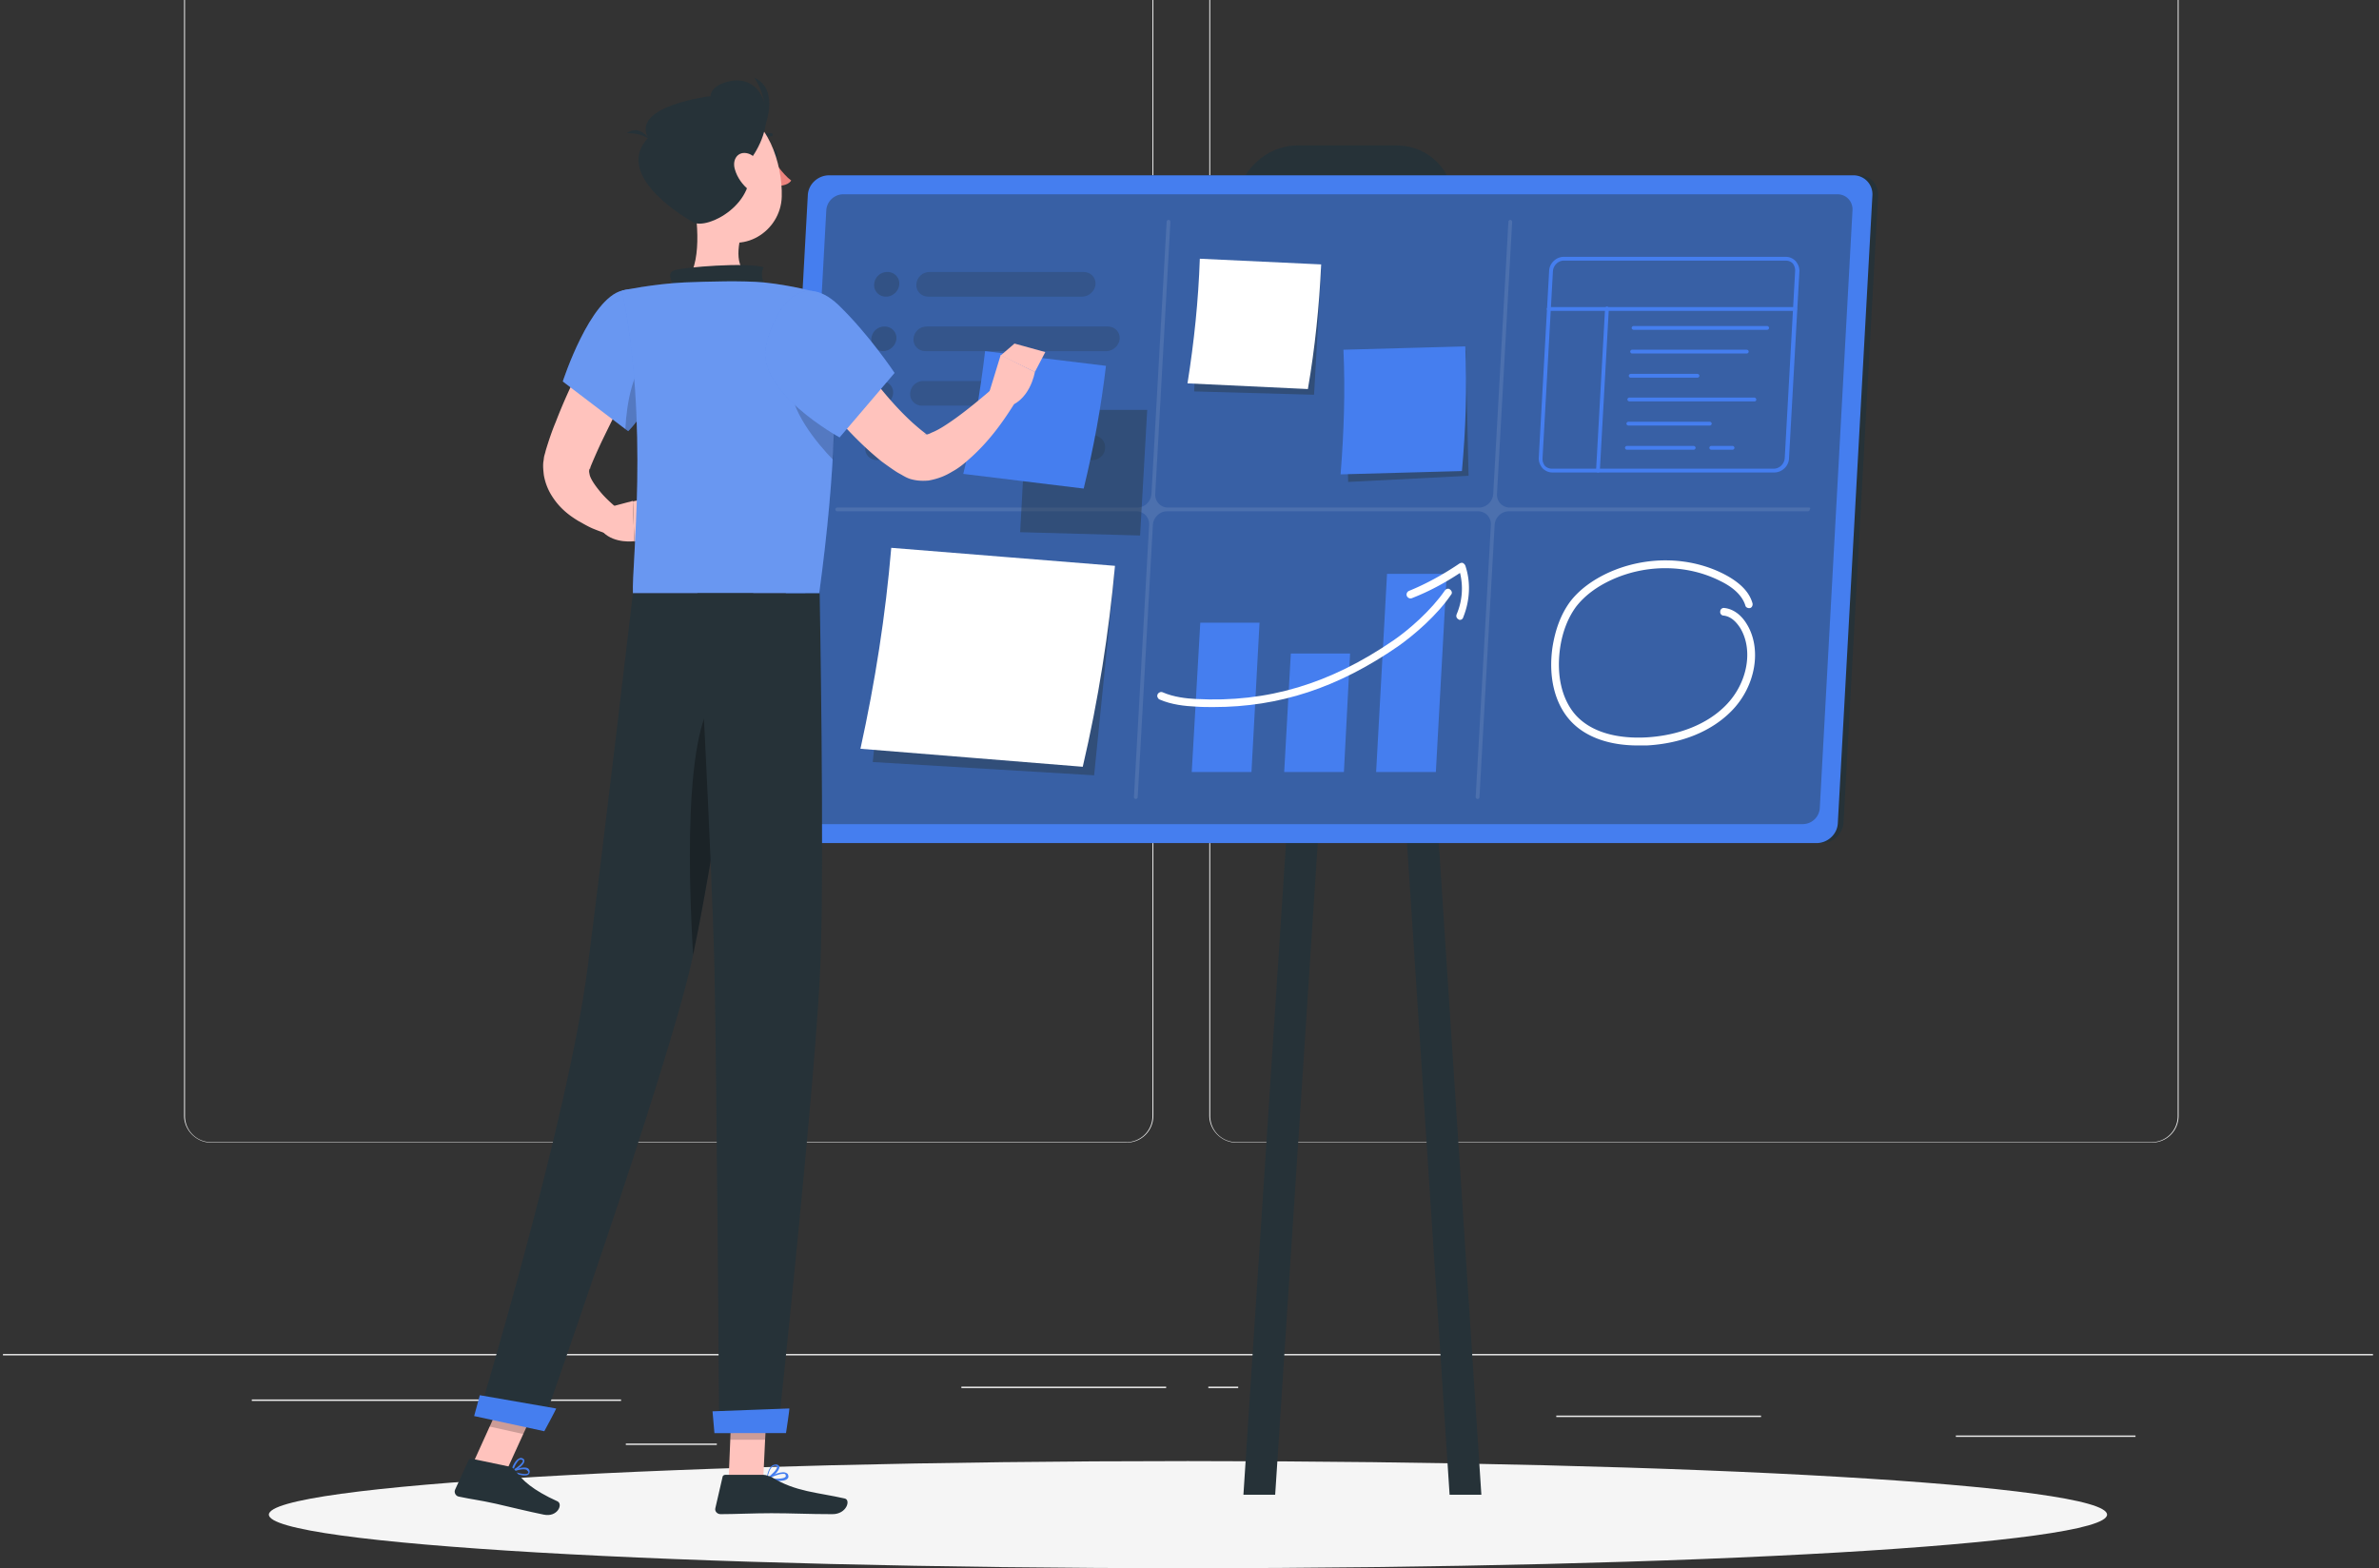<svg width="361" height="238" fill="none" xmlns="http://www.w3.org/2000/svg"><rect width="100%" height="100%" fill="#333333" stroke="none"/><path d="M360.085 205.489H.45v.216h359.635v-.216zm-265.843 6.905H38.21v.216h56.032v-.216zm229.807 5.466h-27.26v.216h27.26v-.216zm-215.275 1.223h-13.81v.216h13.81v-.216zm68.183-8.631h-31.072v.216h31.072v-.216zm10.933 0h-4.532v.216h4.532v-.216zm79.339 4.388h-31.072v.216h31.072v-.216zm-96.31-41.43H32.028c-2.23 0-4.1-1.871-4.1-4.1V-25.9c0-2.23 1.87-4.1 4.1-4.1h138.891c2.229 0 4.099 1.87 4.099 4.1v195.21c0 2.301-1.798 4.1-4.099 4.1zM32.028-29.784a3.944 3.944 0 00-3.956 3.956v195.21a3.945 3.945 0 003.956 3.956h138.891a3.945 3.945 0 003.956-3.956V-25.9a3.945 3.945 0 00-3.956-3.956H32.028v.072zM326.495 173.41H187.604c-2.23 0-4.1-1.871-4.1-4.1V-25.9c0-2.23 1.87-4.1 4.1-4.1h138.891c2.23 0 4.1 1.87 4.1 4.1v195.21c0 2.301-1.799 4.1-4.1 4.1zM187.604-29.784a3.944 3.944 0 00-3.956 3.956v195.21a3.945 3.945 0 003.956 3.956h138.891a3.945 3.945 0 003.956-3.956V-25.9a3.944 3.944 0 00-3.956-3.956H187.604v.072z" fill="#EBEBEB"/><path d="M180.267 238c77.025 0 139.467-3.639 139.467-8.128 0-4.488-62.442-8.127-139.467-8.127s-139.466 3.639-139.466 8.127c0 4.489 62.441 8.128 139.466 8.128z" fill="#F5F5F5"/><path d="M276.504 127.952H121.07a2.875 2.875 0 01-2.877-3.021l5.25-95.303c.072-1.654 1.511-3.021 3.237-3.021h155.434a2.876 2.876 0 012.878 3.02l-5.251 95.304c-.144 1.654-1.583 3.021-3.237 3.021z" fill="#263238"/><path d="M211.12 42.79h-15.032c-5.035 0-8.919-4.1-8.632-9.063l.144-2.805c.288-4.819 4.46-8.847 9.279-8.847h15.033c5.034 0 8.919 4.1 8.631 9.135l-.144 2.805c-.216 4.82-4.46 8.775-9.279 8.775z" fill="#263238"/><path d="M224.788 226.851h-4.82L206.734 24.233h4.819l13.235 202.618z" fill="#263238"/><path d="M188.683 226.851h4.819l13.234-202.618h-4.819L188.683 226.85z" fill="#263238"/><path d="M275.641 127.952H120.207a2.875 2.875 0 01-2.877-3.021l5.251-95.303c.072-1.654 1.51-3.021 3.236-3.021h155.435a2.875 2.875 0 012.877 3.02l-5.251 95.304c-.072 1.654-1.51 3.021-3.237 3.021z" fill="#457EEF"/><path opacity=".4" d="M122.723 125.075c-1.367 0-2.374-1.079-2.302-2.446l4.963-90.7a2.6 2.6 0 012.589-2.445h150.831c1.367 0 2.374 1.079 2.302 2.445l-4.963 90.7a2.6 2.6 0 01-2.589 2.446H122.723z" fill="#263238"/><path opacity=".1" d="M274.491 77.027h-45.386c-1.151 0-2.014-.935-1.942-2.085l2.302-41.287a.31.31 0 00-.288-.287.31.31 0 00-.288.287l-2.301 41.287c-.072 1.15-1.007 2.085-2.158 2.085h-47.184c-1.151 0-2.014-.935-1.942-2.085l2.301-41.287a.309.309 0 00-.287-.287.31.31 0 00-.288.287l-2.302 41.287c-.072 1.15-1.007 2.085-2.158 2.085h-45.529a.31.31 0 00-.288.288.31.31 0 00.288.288h45.386c1.15 0 2.014.935 1.942 2.086l-2.302 41.286c0 .144.144.287.288.287a.308.308 0 00.287-.287l2.302-41.286c.072-1.151 1.007-2.086 2.158-2.086h47.184c1.151 0 2.014.935 1.942 2.086l-2.302 41.286c0 .144.144.287.288.287s.288-.143.288-.287l2.301-41.286c.072-1.151 1.007-2.086 2.158-2.086h45.386a.31.31 0 00.288-.288c.144-.216 0-.288-.144-.288z" fill="#fff"/><path opacity=".4" d="M200.479 40.848H182.21l-1.007 18.557 18.197.504 1.079-19.06z" fill="#263238"/><path d="M198.466 59.045c-6.114-.287-12.228-.575-18.27-.863 1.007-6.33 1.655-12.587 1.87-18.916 6.114.287 12.3.575 18.414.863-.288 6.33-.935 12.659-2.014 18.916z" fill="#fff"/><path opacity=".4" d="M222.413 53.22l-18.269 1.438.431 18.486 18.27-.936-.432-18.988z" fill="#263238"/><path d="M221.84 71.49c-6.114.143-12.228.359-18.414.503.504-6.33.72-12.66.432-18.917 6.186-.144 12.299-.36 18.485-.504.288 6.258.072 12.587-.503 18.917z" fill="#457EEF"/><path opacity=".4" d="M169.12 86.953l-33.662-1.294-3.02 29.993 33.589 2.014 3.093-30.713z" fill="#263238"/><path d="M164.302 116.371c-11.221-.935-22.514-1.798-33.734-2.733 2.23-10.142 3.812-20.283 4.675-30.497 11.293.935 22.657 1.798 33.95 2.733-.935 10.142-2.518 20.356-4.891 30.497z" fill="#fff"/><g opacity=".3" fill="#263238"><path d="M134.447 45.02c-1.079 0-1.87-.863-1.798-1.87.072-1.079.935-1.87 2.014-1.87 1.078 0 1.87.863 1.798 1.87a2.036 2.036 0 01-2.014 1.87z"/><path opacity=".8" d="M164.225 45.02h-23.376c-1.079 0-1.87-.863-1.798-1.87.072-1.079.935-1.87 2.014-1.87h23.376c1.079 0 1.87.863 1.798 1.87-.072 1.007-1.007 1.87-2.014 1.87z"/><path d="M134.016 53.291c-1.079 0-1.87-.863-1.798-1.87.072-1.078.935-1.87 2.014-1.87 1.079 0 1.87.863 1.798 1.87-.072 1.007-1.007 1.87-2.014 1.87z"/><path opacity=".8" d="M167.893 53.291h-27.477c-1.078 0-1.87-.863-1.798-1.87.072-1.078.935-1.87 2.014-1.87h27.476c1.079 0 1.87.863 1.799 1.87-.072 1.007-1.007 1.87-2.014 1.87z"/><path d="M133.513 61.563c-1.079 0-1.87-.863-1.798-1.87.072-1.08.935-1.87 2.014-1.87 1.079 0 1.87.863 1.798 1.87a2.036 2.036 0 01-2.014 1.87z"/><path opacity=".8" d="M153.294 61.563h-13.378c-1.079 0-1.871-.863-1.799-1.87.072-1.08.935-1.87 2.014-1.87h13.379c1.079 0 1.87.863 1.798 1.87a2.036 2.036 0 01-2.014 1.87zm12.443 8.271h-13.378c-1.079 0-1.87-.863-1.798-1.87.072-1.079.935-1.87 2.014-1.87h13.306c1.079 0 1.87.863 1.798 1.87 0 1.08-.935 1.87-1.942 1.87z"/><path d="M133.082 69.834c-1.078 0-1.87-.863-1.798-1.87.072-1.079.935-1.87 2.014-1.87 1.079 0 1.87.863 1.798 1.87-.071 1.08-.935 1.87-2.014 1.87z"/><path opacity=".8" d="M145.671 69.834h-6.186c-1.079 0-1.87-.863-1.798-1.87.072-1.079.935-1.87 2.014-1.87h6.185c1.079 0 1.87.863 1.799 1.87-.072 1.08-1.007 1.87-2.014 1.87z"/></g><path d="M191.127 94.506h-8.991l-1.295 22.657h9.063l1.223-22.657zm13.74 4.675h-8.991l-1.007 17.982h9.062l.936-17.982zm14.67-12.084h-9.063l-1.654 30.066h9.063l1.654-30.066z" fill="#457EEF"/><path d="M184.151 107.309c-.863 0-1.798 0-2.733-.072-1.583-.072-3.669-.288-5.467-1.079-.288-.144-.431-.504-.288-.791.144-.288.504-.432.792-.288 1.654.719 3.596.935 5.034 1.007 10.861.575 20.356-2.302 29.994-8.92 2.302-1.581 5.682-4.53 7.768-7.551.216-.288.576-.36.791-.144.288.215.36.575.144.79-2.158 3.166-5.61 6.115-8.056 7.84-9.062 6.259-17.981 9.208-27.979 9.208z" fill="#fff"/><path d="M221.55 94.074c-.072 0-.144 0-.216-.072-.288-.144-.432-.431-.288-.791a9.902 9.902 0 00.504-6.258c-2.302 1.51-4.676 2.805-7.265 3.813-.288.143-.647 0-.791-.288-.144-.288 0-.648.288-.791 2.661-1.08 5.25-2.518 7.696-4.172.144-.072.359-.144.503-.072a.867.867 0 01.36.36c.863 2.517.719 5.322-.288 7.84-.072.287-.287.431-.503.431z" fill="#fff"/><path d="M269.24 71.705h-33.661c-.576 0-1.079-.216-1.511-.647-.36-.432-.575-.936-.575-1.511l1.582-28.483c.072-1.15 1.079-2.086 2.23-2.086h33.662c.575 0 1.079.216 1.51.647.36.432.576.935.576 1.51L271.47 69.62c-.072 1.15-1.079 2.086-2.23 2.086zm-31.935-32.152c-.863 0-1.583.72-1.655 1.583l-1.582 28.483c0 .431.144.791.36 1.079.287.288.647.431 1.079.431h33.661c.864 0 1.583-.719 1.655-1.582l1.582-28.483c0-.432-.144-.791-.359-1.079a1.465 1.465 0 00-1.079-.432h-33.662z" fill="#457EEF"/><path d="M272.407 47.178h-37.402a.31.31 0 01-.288-.288.31.31 0 01.288-.288h37.402a.31.31 0 01.288.288.31.31 0 01-.288.288z" fill="#457EEF"/><path d="M242.481 71.705a.31.31 0 01-.288-.288l1.366-24.599a.31.31 0 01.288-.288.31.31 0 01.288.288l-1.367 24.599c0 .144-.072.288-.287.288zm25.681-21.65h-20.283a.31.31 0 01-.288-.288.31.31 0 01.288-.288h20.283a.31.31 0 01.288.288.31.31 0 01-.288.288zm-3.095 3.597h-17.406a.31.31 0 01-.288-.288.31.31 0 01.288-.288h17.406a.31.31 0 01.288.288.31.31 0 01-.288.288zm-7.481 3.668h-10.142c-.143 0-.287-.144-.287-.288s.144-.288.287-.288h10.142a.31.31 0 01.288.288.31.31 0 01-.288.288zm1.872 7.264h-12.371a.31.31 0 01-.288-.288.31.31 0 01.288-.287h12.371a.31.31 0 01.288.287.31.31 0 01-.288.288zm-2.446 3.669h-10.141a.31.31 0 01-.288-.288.31.31 0 01.288-.288h10.141a.31.31 0 01.288.288.31.31 0 01-.288.288zm5.896 0h-3.237c-.143 0-.287-.144-.287-.288s.144-.288.287-.288h3.237a.31.31 0 01.288.288.31.31 0 01-.288.288zm3.311-7.337h-18.988a.31.31 0 01-.288-.288.31.31 0 01.288-.288h18.988a.31.31 0 01.288.288c0 .144-.072.288-.288.288z" fill="#457EEF"/><path d="M248.525 113.135c-4.388 0-7.984-1.295-10.214-3.74-2.373-2.59-3.38-6.618-2.733-11.149.431-2.733 1.295-5.035 2.661-6.905 1.367-1.798 3.381-3.309 5.898-4.46 5.611-2.517 12.156-2.445 17.407.216 2.373 1.223 3.884 2.662 4.387 4.46.072.287-.072.647-.359.72-.288.071-.648-.073-.72-.36-.431-1.44-1.726-2.734-3.812-3.74-4.963-2.518-11.149-2.59-16.399-.217-2.374 1.08-4.172 2.446-5.467 4.1-1.222 1.655-2.086 3.812-2.445 6.33-.576 4.172.287 7.84 2.445 10.213 3.021 3.237 7.912 3.453 10.645 3.309 4.963-.288 9.279-2.014 12.084-4.891 3.309-3.38 4.172-8.415 2.158-11.724-.432-.647-1.223-1.726-2.517-1.87a.538.538 0 01-.504-.648c0-.287.288-.575.647-.503 1.295.144 2.518 1.007 3.381 2.446 2.302 3.74 1.367 9.422-2.302 13.162-3.021 3.093-7.552 4.963-12.875 5.251h-1.366z" fill="#fff"/><path d="M99.206 52.284l-2.086 3.597-2.014 3.668c-1.367 2.445-2.59 4.963-3.812 7.48a84.746 84.746 0 00-1.654 3.74l-.072.216v.072c0 .072-.072.072-.072.072-.072.072-.072.144-.072.216-.072.144 0 .431.072.791.215.72.935 1.726 1.726 2.661.791.935 1.87 1.87 2.805 2.662l-1.654 3.596c-.863-.216-1.583-.504-2.302-.791-.72-.288-1.439-.72-2.23-1.151-1.438-.863-2.877-1.942-4.028-3.74a8.615 8.615 0 01-1.294-3.309c-.072-.647-.144-1.294-.072-1.942.072-.36.072-.647.144-.935l.144-.503.071-.288c.432-1.439.936-2.95 1.51-4.316a83.738 83.738 0 013.67-8.2 104.831 104.831 0 012.085-3.955c.72-1.295 1.439-2.59 2.302-3.884l6.833 4.243z" fill="#FFC3BD"/><path d="M92.227 77.028l3.812-1.008.215 6.114s-2.949.432-4.747-1.366l.72-3.74z" fill="#FFC3BD"/><path d="M101.361 75.014l-.863 5.394-4.244 1.798-.215-6.113 5.322-1.08z" fill="#FFC3BD"/><path d="M116.974 23.514c.072.431.36.72.648.647.287-.072.431-.431.359-.863-.072-.432-.359-.72-.647-.647-.288.072-.432.431-.36.863z" fill="#263238"/><path d="M117.33 24.233s1.438 2.23 2.733 3.165c-.576.863-1.942.79-1.942.79l-.791-3.955z" fill="#ED847E"/><path d="M115.029 21.5c-.072 0-.144 0-.144-.072-.071-.072-.071-.288 0-.36.936-1.007 2.086-.863 2.158-.863.144 0 .216.144.216.288 0 .143-.144.215-.288.215-.072 0-.935-.143-1.654.648-.216.143-.288.143-.288.143z" fill="#263238"/><path d="M105.103 29.412c.791 3.884 1.51 10.932-1.223 13.522 0 0 1.079 3.956 8.271 3.956 7.912 0 3.741-3.956 3.741-3.956-4.316-1.007-4.172-4.244-3.453-7.265l-7.336-6.257z" fill="#FFC3BD"/><path d="M102.371 43.653c-.576-1.079-1.223-2.302.071-2.661 1.439-.432 10.718-1.223 13.451-.432-.863 1.51.575 3.309.575 3.309l-14.097-.216z" fill="#263238"/><path d="M78.921 223.83c.504.144 1.08.144 1.295-.072a.62.62 0 00.144-.575c-.072-.144-.144-.288-.288-.36-.72-.359-2.374.36-2.445.36-.072 0-.072.072-.072.144s0 .072.072.144c.287.072.79.287 1.294.359zm.863-.791c.072 0 .072 0 .144.072l.216.216c.072.216 0 .288-.072.288-.288.215-1.367 0-2.086-.288.504-.216 1.367-.432 1.798-.288z" fill="#457EEF"/><path d="M77.627 223.399c.072 0 .072 0 0 0 .647-.144 1.942-1.079 1.942-1.655 0-.143 0-.287-.288-.431-.216-.072-.36-.072-.576.072-.719.359-1.15 1.798-1.15 1.87 0 .072 0 .072.072.144zm1.51-1.87c.072 0 .072.072 0 0 .216.072.216.144.216.144 0 .359-.863 1.078-1.439 1.366.144-.431.504-1.223.935-1.51h.288zm38.842 3.236c.647 0 1.366-.072 1.582-.431.072-.072.144-.288 0-.576-.072-.143-.216-.215-.431-.287-.864-.216-2.734.791-2.806.863-.072 0-.072.072-.072.144s.072.072.072.072c.36.072 1.007.215 1.655.215zm.791-1.079h.216c.144 0 .215.072.215.144.072.144.072.216 0 .288-.215.36-1.582.36-2.589.216.647-.216 1.582-.648 2.158-.648z" fill="#457EEF"/><path d="M116.395 224.622c.719-.288 1.942-1.439 1.87-2.014 0-.144-.144-.288-.431-.36-.288 0-.504.072-.72.216-.647.575-.791 1.942-.791 2.014 0 .072 0 .072.072.144-.072 0-.072-.072 0 0zm1.223-2.158h.072c.216 0 .216.144.216.144.072.359-.792 1.222-1.439 1.654.072-.432.288-1.295.719-1.654.144-.072.288-.144.432-.144z" fill="#457EEF"/><path d="M110.569 224.478h5.251l.575-12.228h-5.322l-.504 12.228zM71.8 222.032l5.108 1.079 5.178-11.364-5.106-1.151-5.18 11.436z" fill="#FFC3BD"/><path d="M77.412 222.608l-5.827-1.223c-.215-.072-.431.072-.503.288l-2.014 4.387c-.216.432.072 1.007.576 1.079 2.013.432 3.02.504 5.61 1.079 1.582.36 5.107 1.223 7.264 1.654 2.086.432 2.95-1.582 2.086-2.014-3.812-1.726-5.394-3.236-6.401-4.675-.216-.288-.432-.503-.791-.575zm38.409 1.222h-5.754c-.216 0-.432.144-.432.36l-1.079 4.675c-.143.503.288.935.792.935 2.085 0 5.106-.144 7.696-.144 3.093 0 5.682.144 9.278.144 2.158 0 2.805-2.158 1.87-2.374-4.099-.935-7.48-1.007-11.076-3.236-.432-.144-.863-.36-1.295-.36z" fill="#263238"/><path d="M94.46 44.085c-4.963 1.15-9.063 13.81-9.063 13.81l9.926 7.552s3.669-3.453 5.251-9.782c1.726-6.617-1.079-12.731-6.114-11.58z" fill="#457EEF"/><path opacity=".2" d="M94.46 44.085c-4.963 1.15-9.063 13.81-9.063 13.81l9.926 7.552s3.669-3.453 5.251-9.782c1.726-6.617-1.079-12.731-6.114-11.58z" fill="#FAFAFA"/><path opacity=".2" d="M98.703 53.435c-2.662 2.661-3.597 7.48-3.812 11.724l.431.36s3.668-3.453 5.251-9.782c.072-.36.216-.791.288-1.151l-2.158-1.15z" fill="#000"/><path d="M124.022 44.372s5.61 6.33.288 45.674H96.043c-.216-4.316 2.517-25.534-1.655-45.961 0 0 4.82-1.007 9.495-1.223 3.596-.144 8.847-.288 12.011 0 4.244.431 8.128 1.51 8.128 1.51z" fill="#457EEF"/><path opacity=".2" d="M124.022 44.372s5.61 6.33.288 45.674H96.043c-.216-4.316 2.517-25.534-1.655-45.961 0 0 4.82-1.007 9.495-1.223 3.596-.144 8.847-.288 12.011 0 4.244.431 8.128 1.51 8.128 1.51z" fill="#FAFAFA"/><path opacity=".2" d="M126.539 56.384l-.144-.072-6.401 1.511c-.36 4.316 4.099 9.566 6.401 11.94.288-5.538.288-9.926.144-13.379zM116.396 212.25l-.288 6.258h-5.322l.287-6.258h5.323zm-39.416-1.654l5.106 1.151-2.661 5.898-5.179-1.151 2.733-5.898z" fill="#000"/><path d="M102.875 25.456c1.367 5.034 1.87 8.127 5.035 10.213 4.675 3.165 10.573-.503 10.717-5.826.144-4.819-2.086-12.3-7.552-13.306-5.323-1.007-9.566 3.884-8.2 8.919z" fill="#FFC3BD"/><path d="M105.173 33.727c2.157 1.223 9.997-2.877 8.415-9.135 0 0 3.021-3.596 2.661-7.552-.359-3.956-3.093-5.466-5.97-4.603-2.589.719-2.445 2.157-2.445 2.157s-12.084 1.439-9.495 6.33c-4.963 5.323 4.172 11.293 6.834 12.803z" fill="#263238"/><path d="M98.63 21.284s-1.44-2.518-3.525-1.08c1.007 0 2.59.145 3.524 1.08zm17.26-1.654s2.661-5.97-1.438-7.84c1.366 1.942 2.086 5.034 1.438 7.84z" fill="#263238"/><path d="M111.504 25.671c.359 1.295 1.222 2.446 2.157 3.165 1.367 1.007 2.374 0 2.302-1.51-.072-1.367-.935-3.597-2.446-4.029-1.51-.431-2.445.864-2.013 2.374z" fill="#FFC3BD"/><path d="M114.313 90.046s-5.97 40.351-9.279 55.528c-3.596 16.543-22.944 71.351-22.944 71.351l-9.495-2.014s13.523-44.666 16.543-67.827c2.302-17.766 6.905-57.038 6.905-57.038h18.27z" fill="#263238"/><path d="M84.392 213.761c.072 0-1.799 3.452-1.799 3.452l-10.645-2.302.863-3.164 11.58 2.014z" fill="#457EEF"/><path opacity=".3" d="M110.569 104.432c-6.905 1.366-6.185 27.188-5.394 40.494 2.014-9.422 4.891-27.476 6.905-40.351-.432-.143-.935-.215-1.511-.143z" fill="#000"/><path d="M124.379 90.046s.72 39.488.144 55.599c-.575 16.759-6.473 71.64-6.473 71.64h-8.919s-.36-53.874-.719-70.345c-.432-17.91-2.59-56.894-2.59-56.894h18.557z" fill="#263238"/><path opacity=".4" d="M174.082 62.21h-18.27l-1.007 18.558 18.198.503 1.079-19.06z" fill="#263238"/><path d="M164.443 74.15c-6.114-.719-12.156-1.51-18.27-2.23 1.511-6.185 2.59-12.443 3.309-18.629 6.114.72 12.228 1.511 18.341 2.23-.719 6.186-1.87 12.444-3.38 18.63zm-44.669 139.61c.072 0-.503 3.74-.503 3.74H108.41l-.288-3.308 11.652-.432z" fill="#457EEF"/><path d="M126.683 49.191c.791 1.295 1.726 2.662 2.661 4.028.936 1.295 1.871 2.662 2.878 3.956 1.942 2.518 4.027 4.963 6.329 7.05.576.503 1.151 1.006 1.726 1.438l.432.36c-.072 0-.144-.073-.288-.073h-.216c.144.072.648 0 1.151-.287.576-.216 1.223-.576 1.798-.935 2.518-1.583 5.107-3.74 7.625-5.898l3.093 2.517c-1.942 3.093-4.028 5.898-6.905 8.416-.72.647-1.511 1.294-2.446 1.798-.935.575-2.014 1.079-3.596 1.366-.791.072-1.727.072-2.734-.216-.503-.143-1.006-.431-1.366-.647l-.647-.36c-.792-.503-1.583-1.078-2.374-1.654-2.949-2.373-5.467-5.035-7.768-7.768a60.067 60.067 0 01-3.237-4.244c-1.007-1.51-2.014-2.877-2.949-4.531l6.833-4.316z" fill="#FFC3BD"/><path d="M116.254 52.356c-1.654 7.049 11.149 14.026 11.149 14.026l8.343-9.782s-3.812-5.754-8.487-10.286c-5.826-5.538-9.71.648-11.005 6.042z" fill="#457EEF"/><path opacity=".2" d="M116.254 52.356c-1.654 7.049 11.149 14.026 11.149 14.026l8.343-9.782s-3.812-5.754-8.487-10.286c-5.826-5.538-9.71.648-11.005 6.042z" fill="#FAFAFA"/><path d="M149.912 60.196l1.942-6.33 5.179 2.59s-.719 4.603-4.532 5.395l-2.589-1.655z" fill="#FFC3BD"/><path d="M153.942 52.14l4.676 1.295-1.583 3.021-5.179-2.517 2.086-1.798z" fill="#FFC3BD"/></svg>